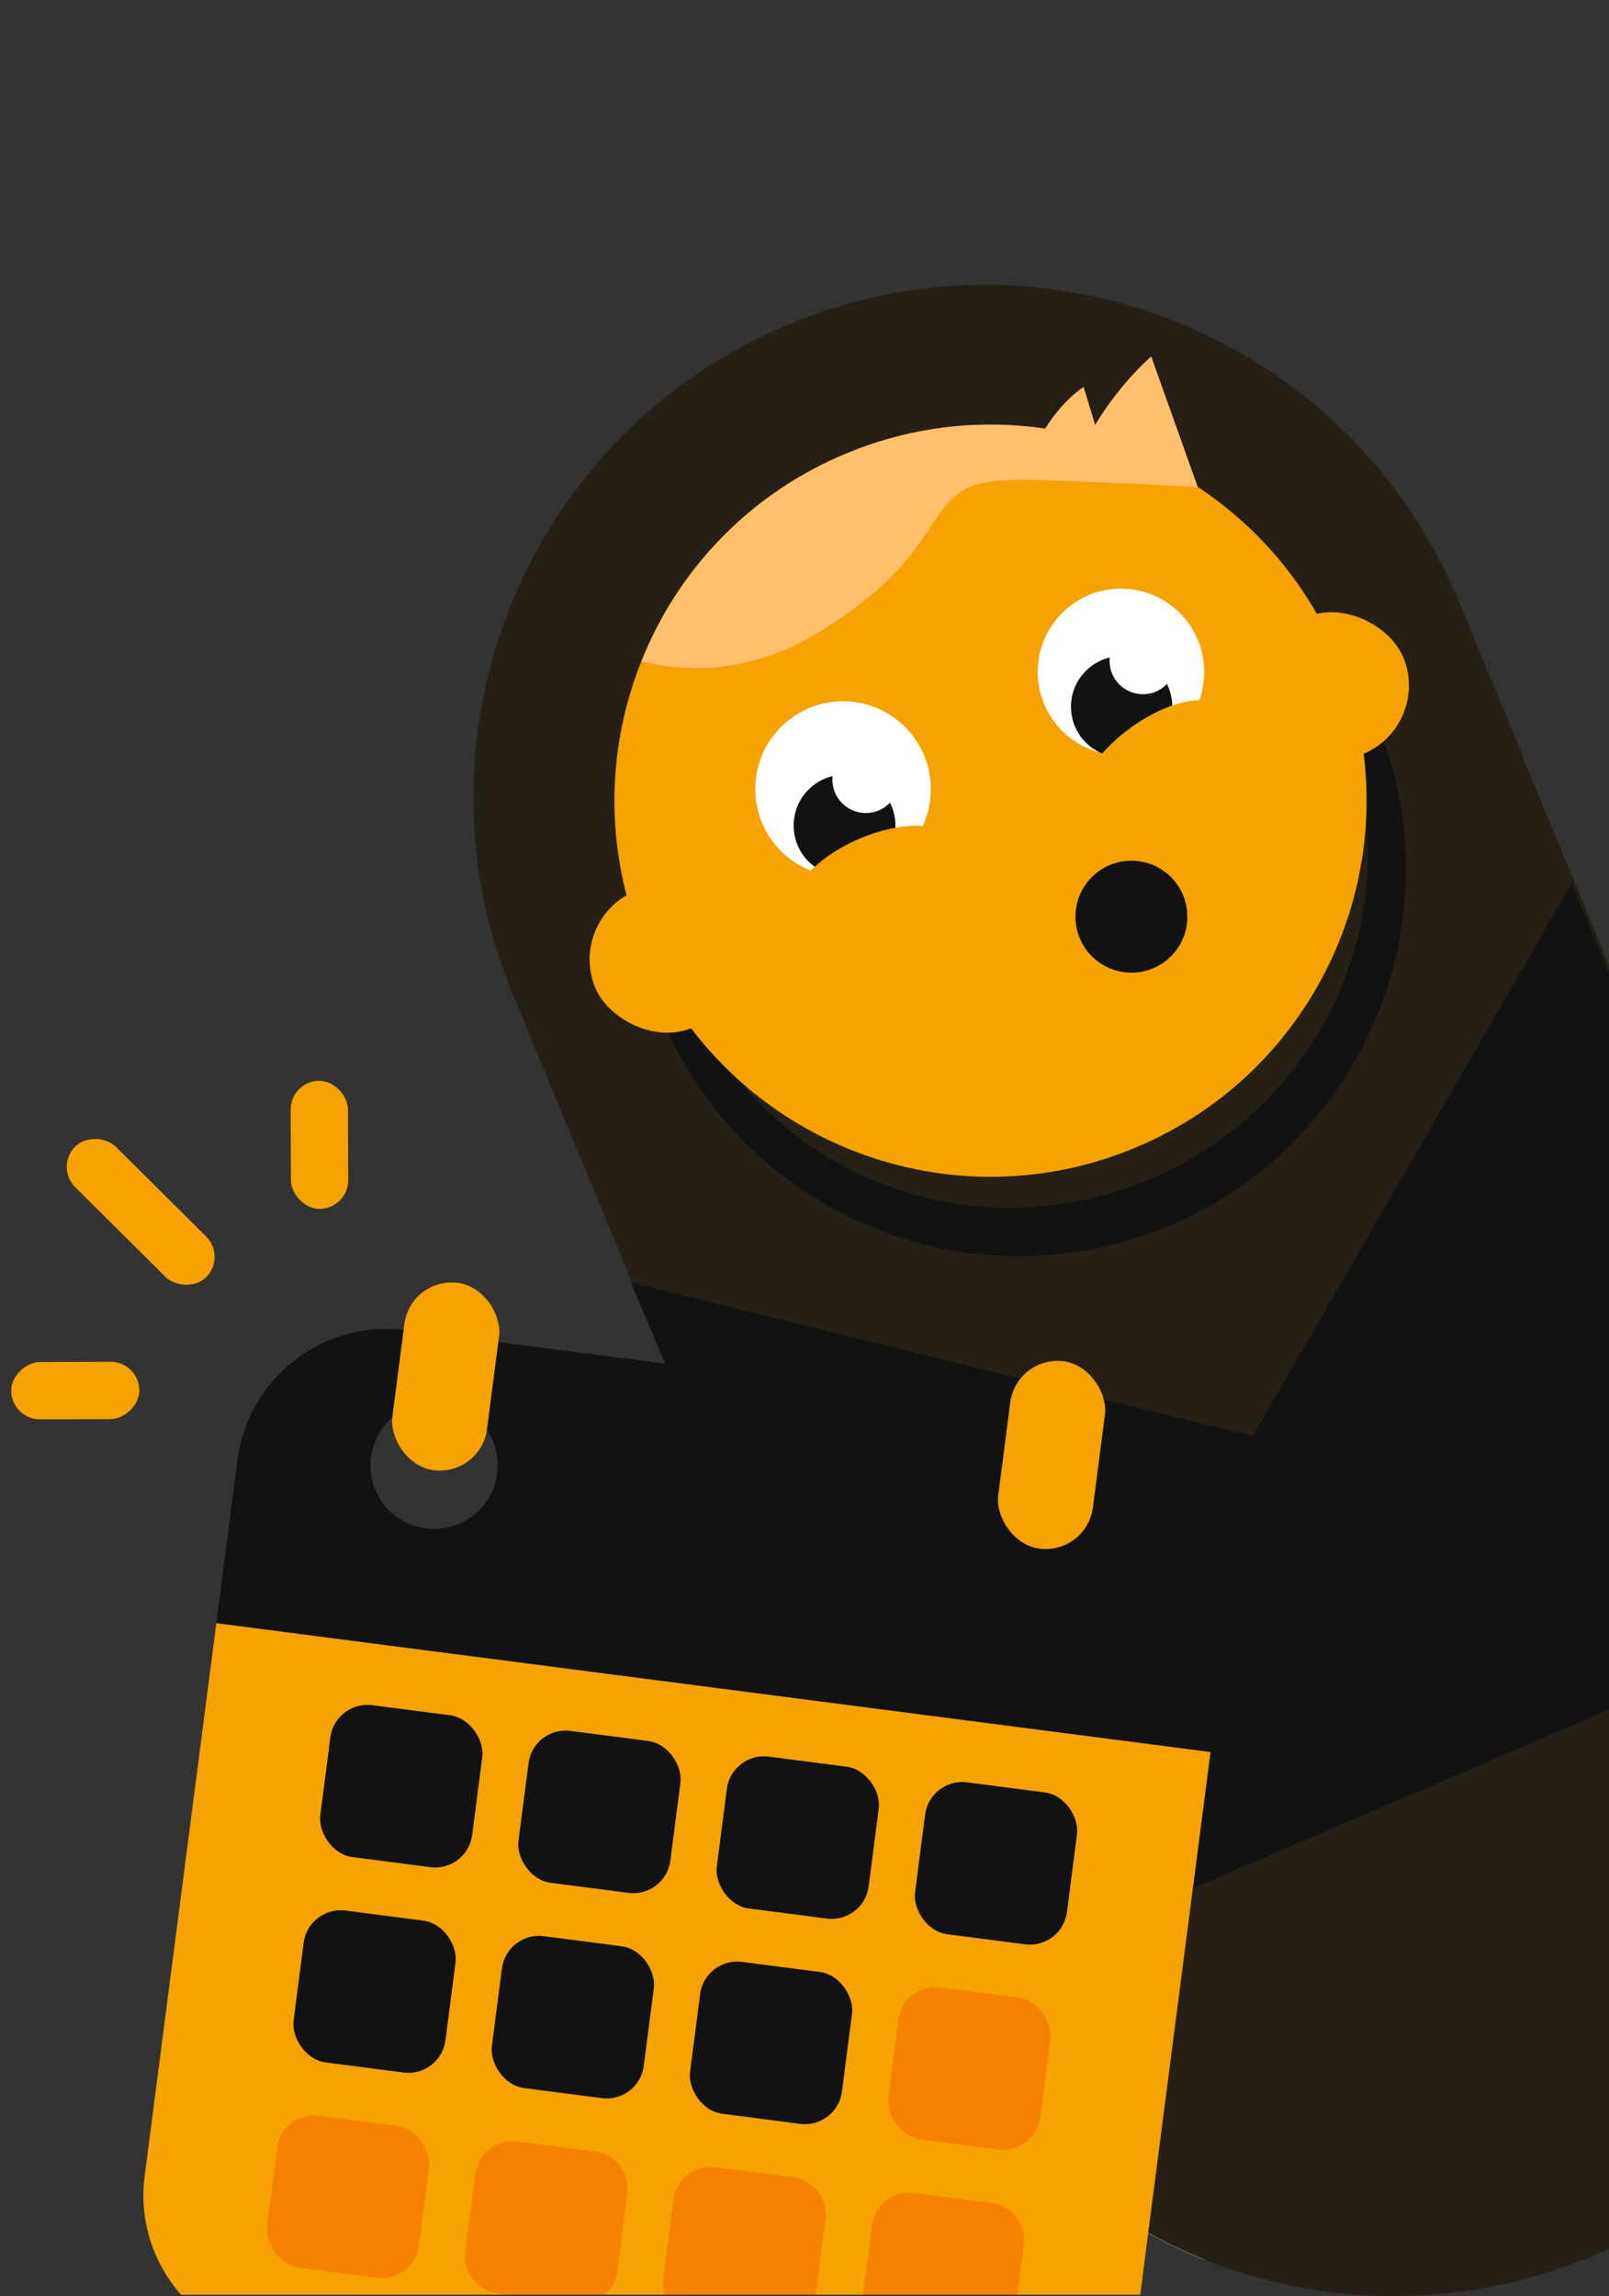 <?xml version="1.0" encoding="UTF-8"?><svg xmlns="http://www.w3.org/2000/svg" viewBox="0 0 140.05 199.83"><rect x="0" y="0" width="140.05" height="199.83" fill="#333333" stroke="none"/><defs><style>.cls-1{fill:#ffbf6b;}.cls-2{fill:#f5a202;}.cls-3{fill:red;mix-blend-mode:soft-light;opacity:.2;}.cls-4{isolation:isolate;}.cls-5{fill:#fff;}.cls-6{fill:#121212;}.cls-7{fill:#261f16;}</style></defs><g class="cls-4"><g id="Layer_1"><path class="cls-5" d="M140.05,83.99v27.67l-7.89,19.04-10.57,25.53-.25.59-16.5,39.85h0c-.12-.04-.24-.09-.35-.14-.34-.14-.67-.28-1.01-.43-.1-.04-.19-.08-.29-.13-.4-.17-.79-.35-1.18-.56-.14-.05-.27-.12-.4-.19-.29-.14-.57-.28-.85-.43-.2-.1-.4-.21-.6-.32-.07-.04-.15-.07-.22-.12h0c-.09-.05-.17-.1-.26-.15-.22-.12-.44-.25-.65-.37-.46-.26-.93-.55-1.39-.84-.44-.27-.87-.55-1.3-.84-.07-.05-.14-.1-.21-.15-.32-.22-.63-.44-.94-.66-.23-.15-.45-.32-.66-.49-.18-.13-.36-.26-.54-.41-.25-.18-.49-.37-.73-.58-.23-.17-.45-.35-.66-.54-.14-.11-.26-.22-.39-.33-.32-.27-.64-.55-.95-.84-.11-.1-.22-.2-.33-.3-.23-.21-.45-.42-.66-.64-.23-.21-.45-.43-.66-.65l-.22-.22h0c-.12-.13-.24-.24-.34-.35-.18-.18-.36-.37-.54-.57-.19-.2-.37-.4-.54-.6-.21-.23-.41-.45-.6-.69-.16-.17-.31-.35-.45-.54-.17-.2-.34-.41-.5-.62-.25-.31-.5-.63-.73-.95-.06-.07-.12-.15-.17-.23-.24-.31-.46-.63-.68-.95-.07-.09-.14-.19-.2-.29l2.85-6.87,1.2-2.89.04-.09.63-1.51,4.37-10.56h0s3.03-7.31,3.03-7.31l7.39-17.86,1.43-3.43,2.23-5.38,24.55-59.29,7.71,18.6Z"/><path class="cls-7" d="M140.05,83.99v111.71c-.55.25-1.1.49-1.66.73-4.5,1.86-9.13,2.94-13.73,3.28-2.24.17-4.47.16-6.68,0-4.53-.35-8.95-1.37-13.12-3.05-.12-.04-.24-.08-.35-.14-.34-.14-.67-.28-1.01-.43-.1-.04-.19-.08-.29-.13-.4-.17-.79-.35-1.18-.56-.14-.05-.27-.12-.4-.19-.29-.14-.57-.28-.85-.43-.2-.1-.4-.21-.6-.32-.07-.04-.15-.07-.22-.12-.09-.05-.18-.09-.26-.15-.22-.12-.44-.25-.65-.37-.46-.26-.93-.55-1.39-.84-.44-.27-.87-.55-1.3-.84-.07-.05-.14-.1-.21-.15-.32-.22-.63-.44-.94-.66-.23-.15-.45-.32-.66-.49-.18-.13-.36-.26-.54-.41-.25-.18-.49-.37-.73-.58-.23-.17-.45-.35-.66-.54-.14-.11-.26-.22-.39-.33-.32-.27-.64-.55-.95-.84-.11-.1-.22-.2-.33-.3-.23-.21-.45-.42-.66-.64-.23-.21-.45-.43-.66-.65l-.22-.22h0c-.12-.13-.24-.24-.34-.35-.18-.18-.36-.37-.54-.57-.19-.2-.37-.4-.54-.6-.21-.23-.41-.45-.6-.69-.16-.17-.31-.35-.45-.54-.17-.2-.34-.41-.5-.62-.25-.31-.5-.63-.73-.95-.06-.07-.12-.15-.17-.23-.24-.31-.46-.63-.68-.95-.07-.09-.14-.19-.2-.29-1.39-2.01-2.63-4.16-3.7-6.44-.04-.08-.07-.17-.12-.25-.11-.26-.23-.52-.34-.78-.12-.26-.24-.53-.35-.79l-4.26-10.26h0s-3.5-8.47-3.5-8.47l-2.36-5.69-11.02-26.61-1.07-2.59-2.91-7.03-10.43-25.17c-9.42-22.75,1.37-48.83,24.12-58.26,5.58-2.31,11.36-3.41,17.04-3.41,17.5,0,34.1,10.37,41.21,27.53l13.11,31.63Z"/><path class="cls-6" d="M119.8,62.75c7.12,17.18-1.04,36.89-18.22,44.01-17.18,7.12-36.89-1.04-44.01-18.22-3.5-8.44-3.31-17.5-.17-25.37,3.25-8.15,9.66-15.02,18.39-18.64,10.16-4.21,21.2-3.08,30.01,2.1,6.08,3.59,11.1,9.11,14,16.12Z"/><path class="cls-7" d="M116.8,63.22c6.34,15.31-1.23,32.99-16.9,39.49-15.68,6.5-33.54-.65-39.88-15.96-3.12-7.52-2.88-15.62.04-22.68,3.01-7.31,8.89-13.51,16.86-16.81,9.27-3.84,19.3-2.91,27.27,1.65,5.5,3.16,10.02,8.06,12.61,14.31Z"/><rect class="cls-2" x="48.98" y="65.14" width="75.99" height="12.9" rx="6.45" ry="6.45" transform="translate(-20.6 38.16) rotate(-22.2)"/><polygon class="cls-6" points="140.05 132.64 140.05 148.08 121.6 156.22 103.87 164.04 88.72 170.73 83.21 173.16 83.2 173.16 82.84 173.32 81.18 174.05 81.18 174.03 80.99 173.58 80.76 173.03 75.94 161.58 72.59 153.62 72.59 153.61 70.19 147.91 58.98 121.28 57.89 118.68 54.93 111.64 55 111.65 88.82 119.99 96.13 121.8 107.79 124.68 109.04 124.99 132.16 130.69 140.05 132.64"/><polygon class="cls-6" points="140.05 84.67 140.05 148.8 121.35 156.81 103.83 164.33 88.68 170.82 83.21 173.16 83.2 173.16 82.84 173.32 81.18 174.03 80.93 174.14 80.58 174.28 80.81 173.88 80.99 173.58 81.35 172.97 81.35 172.96 83.91 168.52 91.13 156.02 94.03 151 104.13 133.48 105.83 130.55 109.04 124.99 136.8 76.9 140.05 84.67"/><path class="cls-2" d="M116.45,57.16c6.92,16.69-1.01,35.84-17.71,42.76-16.69,6.92-35.84-1.01-42.76-17.71-3.4-8.2-3.22-17-.16-24.65,3.15-7.92,9.38-14.6,17.87-18.11,9.87-4.09,20.6-2.99,29.16,2.05,5.91,3.49,10.78,8.85,13.6,15.66Z"/><path class="cls-1" d="M102.85,41.5c-2.84,1.49-13.42-.52-17.64.62-4.77,1.28-3.12,6.37-14,12.95-6.04,3.65-11.62,3.42-15.38,2.5,3.15-7.92,9.38-14.6,17.87-18.11,9.87-4.09,20.6-2.99,29.16,2.05Z"/><circle class="cls-5" cx="97.57" cy="58.48" r="7.25"/><circle class="cls-6" cx="97.63" cy="61.51" r="4.41"/><circle class="cls-5" cx="99.48" cy="57.52" r="2.9"/><circle class="cls-5" cx="73.38" cy="68.67" r="7.64"/><circle class="cls-6" cx="73.51" cy="71.85" r="4.43"/><circle class="cls-5" cx="75.36" cy="67.85" r="2.91"/><path class="cls-2" d="M105.14,61.02c-2.22-.47-6.13,1.34-8.74,4.06-2.6,2.72-2.91,5.3-.69,5.78s6.13-1.34,8.74-4.06c2.6-2.72,2.91-5.3.69-5.78Z"/><path class="cls-2" d="M81.77,72.23c-2.07-.94-6.28-.01-9.41,2.08-3.13,2.09-3.99,4.55-1.92,5.5,2.07.94,6.28.01,9.41-2.08,3.13-2.09,3.99-4.55,1.92-5.5Z"/><path class="cls-1" d="M100.21,31.02s-4.83,4.04-7.12,10.69c-.04.11,11.17.69,11.17.69l-4.06-11.39Z"/><path class="cls-1" d="M94.31,33.68s-3.66,2.25-5.14,7.87c-.03.09,7.7.48,7.7.48l-2.55-8.35Z"/><circle class="cls-6" cx="98.48" cy="79.78" r="4.87"/><path class="cls-2" d="M105.37,152.47l-1.5,11.58-.04.28-3.89,30.02h0s-.69,5.36-.69,5.36H15.75c-2.4-2.73-3.66-6.44-3.16-10.32l6.24-48.12,51.17,6.63.18.02,23.84,3.09,2.71.35,8.63,1.12Z"/><path class="cls-6" d="M105.83,130.55c-.09-.17-.18-.34-.27-.5-1.94-3.36-5.34-5.81-9.45-6.42-.06,0-.14-.02-.21-.03l-8.02-1.04-29.97-3.88h-.02l-14.53-1.88-8.02-1.04c-.07,0-.15-.02-.22-.02-7.09-.81-13.53,4.22-14.45,11.32l-1.84,14.19,51.17,6.63.18.02,23.84,3.09,2.71.35,8.63,1.12,1.84-14.19c.35-2.76-.17-5.43-1.37-7.72ZM43.27,128.24c-.39,3.04-3.17,5.18-6.2,4.78-3.03-.39-5.17-3.17-4.78-6.2.18-1.39.86-2.59,1.84-3.45,1.16-1.01,2.72-1.55,4.37-1.33,1.64.22,3.02,1.12,3.87,2.39.73,1.07,1.08,2.41.9,3.8ZM89.83,139.86c-3.04-.39-5.18-3.17-4.78-6.2.18-1.39.86-2.59,1.85-3.45,1.15-1.01,2.72-1.54,4.36-1.33,1.64.21,3.02,1.12,3.87,2.39.74,1.07,1.09,2.42.91,3.81-.4,3.03-3.17,5.17-6.2,4.78Z"/><rect class="cls-3" x="23.63" y="184.53" width="13.33" height="13.33" rx="3.25" ry="3.25" transform="translate(24.81 -2.31) rotate(7.38)"/><rect class="cls-6" x="25.94" y="166.66" width="13.33" height="13.33" rx="3.25" ry="3.25" transform="translate(22.53 -2.75) rotate(7.38)"/><rect class="cls-6" x="28.26" y="148.79" width="13.33" height="13.33" rx="3.25" ry="3.25" transform="translate(20.26 -3.2) rotate(7.38)"/><path class="cls-3" d="M54.6,190.9l-.88,6.76c-.11.83-.52,1.55-1.1,2.05h-8.46l-.85-.11c-1.78-.23-3.04-1.86-2.81-3.65l.87-6.76c.24-1.78,1.86-3.05,3.65-2.81l6.77.87c1.78.23,3.04,1.86,2.81,3.65Z"/><rect class="cls-6" x="43.2" y="168.89" width="13.33" height="13.33" rx="3.25" ry="3.25" transform="translate(22.96 -4.95) rotate(7.38)"/><rect class="cls-6" x="45.51" y="151.03" width="13.33" height="13.33" rx="3.25" ry="3.25" transform="translate(20.69 -5.4) rotate(7.38)"/><path class="cls-3" d="M71.85,193.14l-.85,6.57h-13.09c-.16-.47-.23-.99-.16-1.52l.88-6.77c.23-1.78,1.86-3.04,3.64-2.8l6.77.87c1.78.23,3.04,1.86,2.81,3.65Z"/><rect class="cls-6" x="60.45" y="171.13" width="13.33" height="13.33" rx="3.25" ry="3.25" transform="translate(23.39 -7.15) rotate(7.38)"/><rect class="cls-6" x="62.77" y="153.26" width="13.33" height="13.33" rx="3.25" ry="3.25" transform="translate(21.12 -7.59) rotate(7.38)"/><path class="cls-3" d="M89.11,195.37l-.56,4.34h-13.43l.78-6.05c.23-1.78,1.86-3.04,3.65-2.81l6.76.88c1.78.23,3.05,1.86,2.81,3.64Z"/><rect class="cls-3" x="77.71" y="173.36" width="13.33" height="13.33" rx="3.25" ry="3.25" transform="translate(23.82 -9.35) rotate(7.38)"/><rect class="cls-6" x="80.03" y="155.5" width="13.33" height="13.33" rx="3.25" ry="3.25" transform="translate(21.55 -9.79) rotate(7.38)"/><rect class="cls-2" x="34.64" y="111.58" width="8.31" height="16.44" rx="4.15" ry="4.15" transform="translate(15.71 -3.99) rotate(7.38)"/><rect class="cls-2" x="87.38" y="118.41" width="8.31" height="16.44" rx="4.15" ry="4.15" transform="translate(17.02 -10.71) rotate(7.38)"/><rect class="cls-2" x="9.75" y="97.42" width="4.99" height="16.1" rx="2.5" ry="2.5" transform="translate(-71.22 39.84) rotate(-45.2)"/><rect class="cls-2" x="25.3" y="94.06" width="4.99" height="11.15" rx="2.5" ry="2.5" transform="translate(-.34 .1) rotate(-.2)"/><rect class="cls-2" x="4.05" y="115.46" width="4.99" height="11.15" rx="2.5" ry="2.5" transform="translate(-114.46 127.99) rotate(-90.2)"/></g></g></svg>